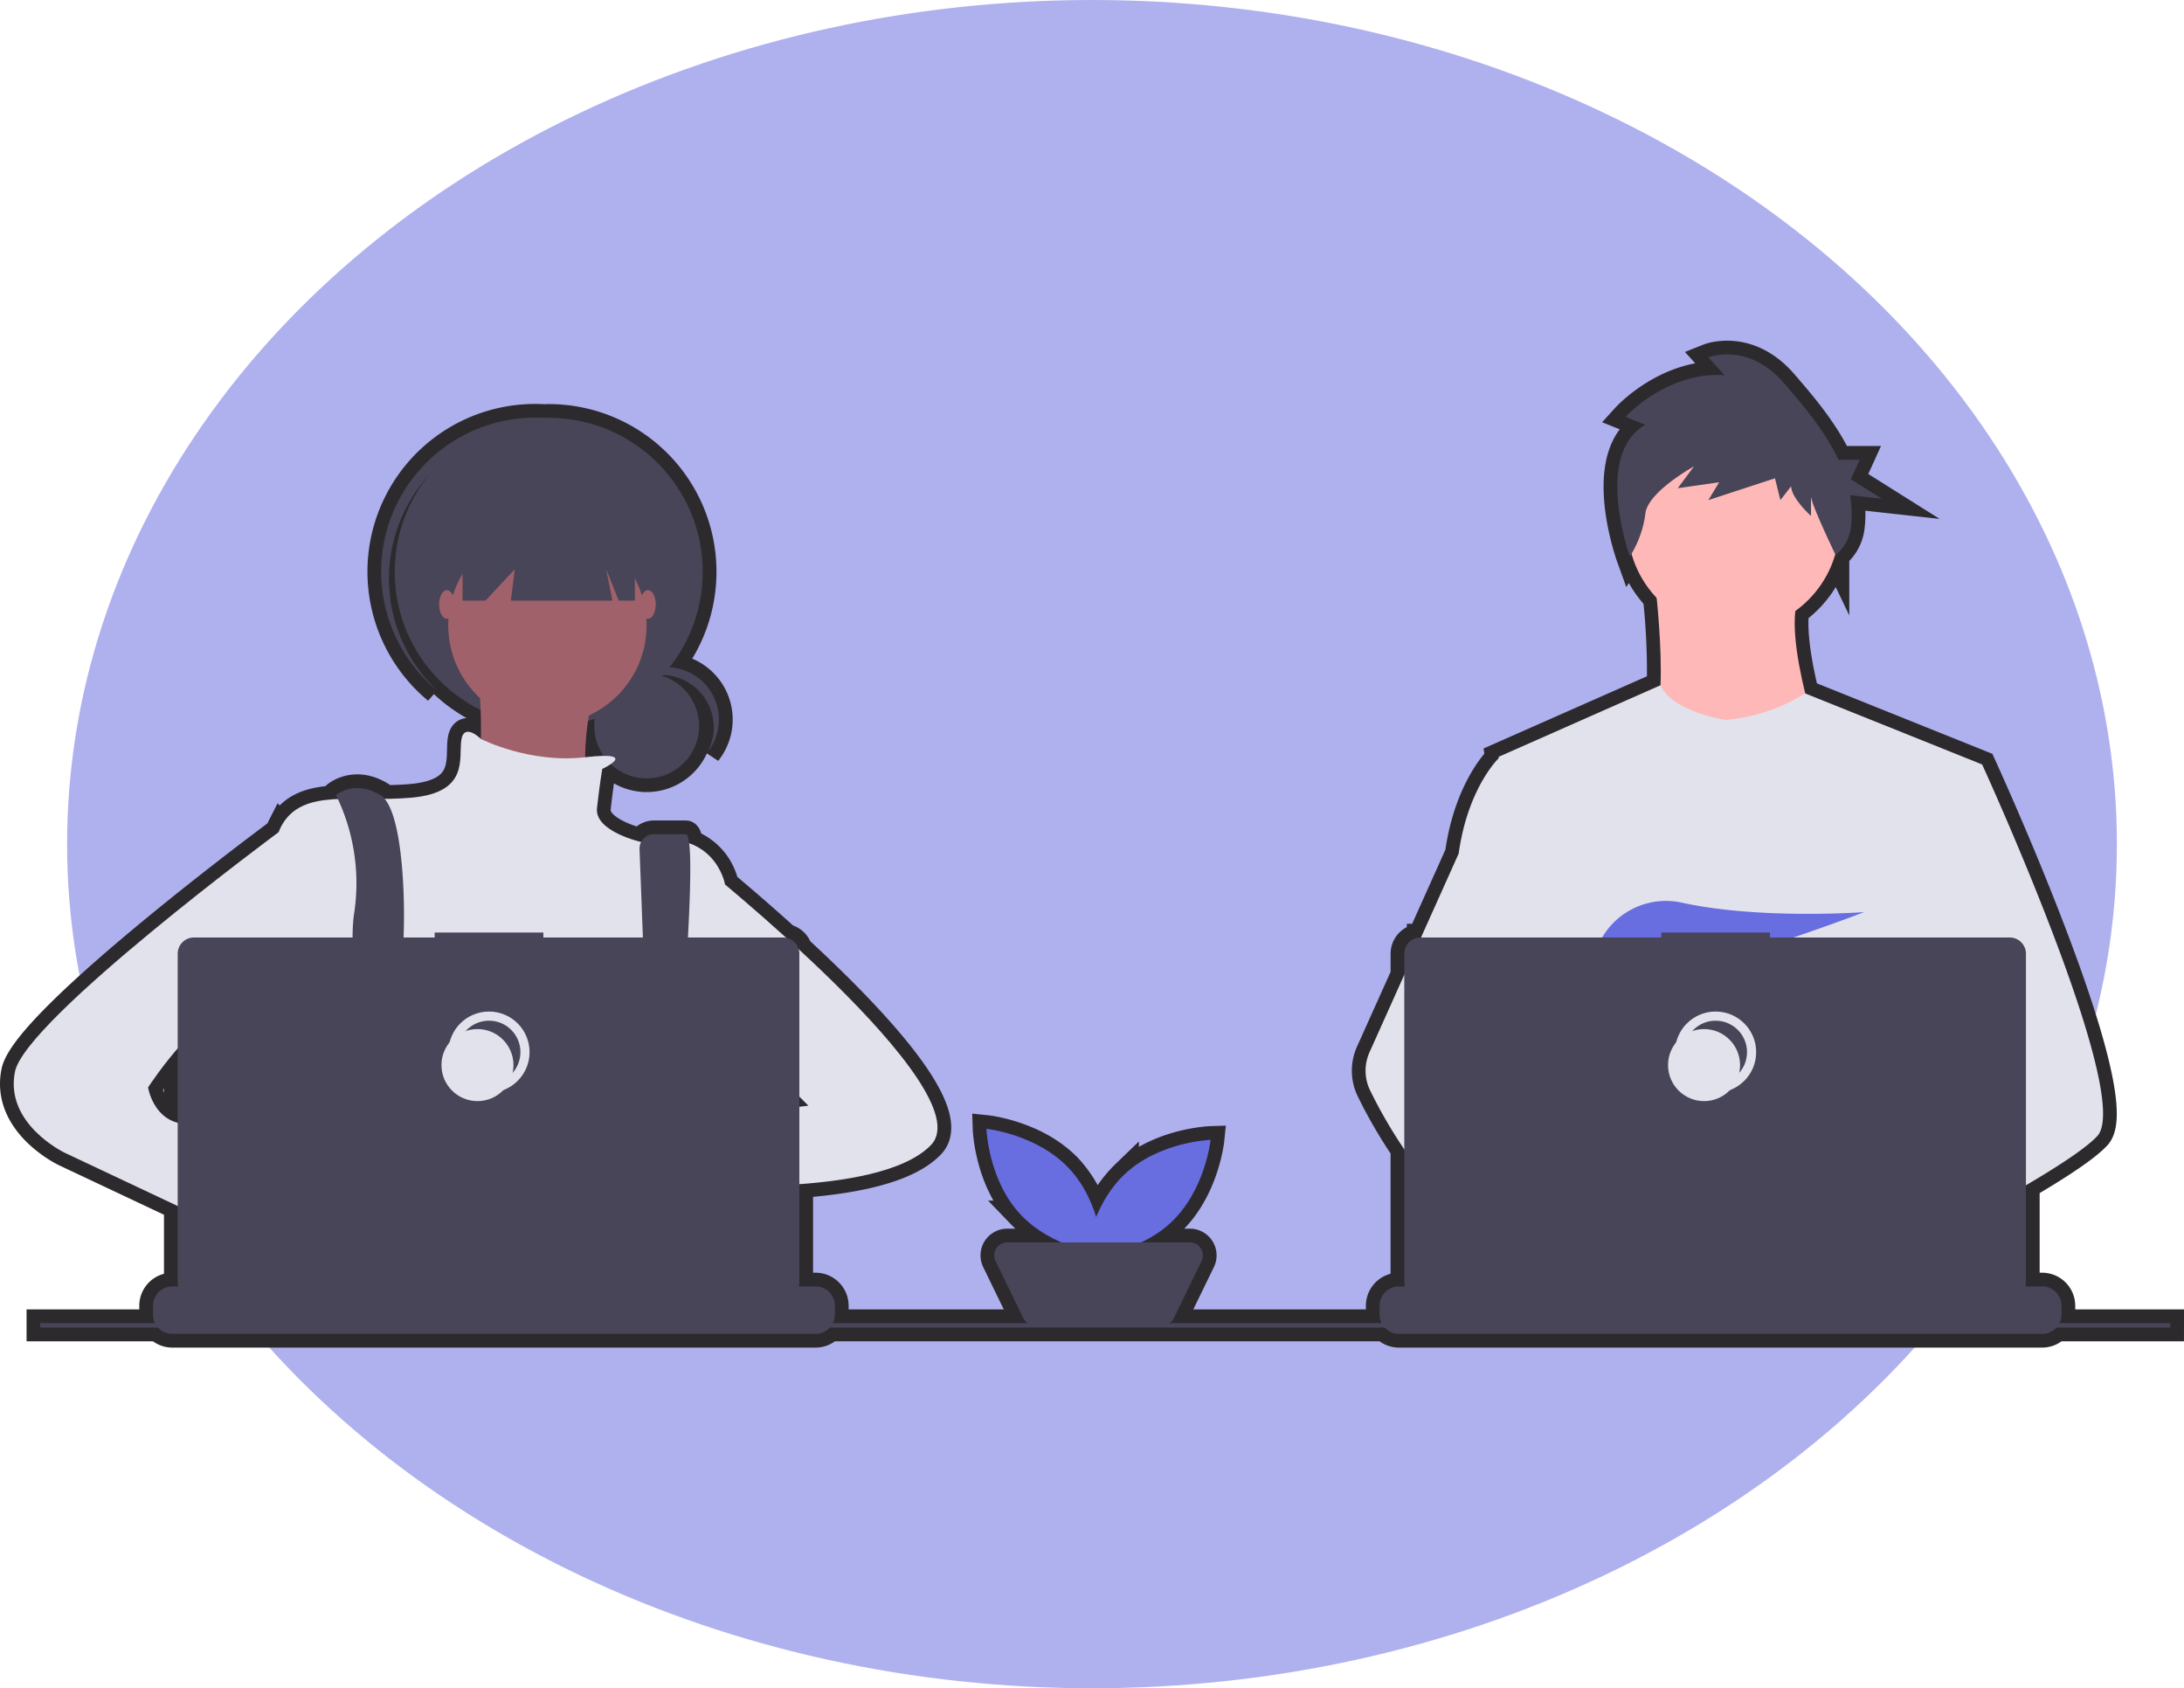 <svg xmlns="http://www.w3.org/2000/svg" width="477.41" height="369" viewBox="0 0 477.41 369"><ellipse cx="238.705" cy="184.5" rx="224.036" ry="184.5" fill="#aeb1ee"/><path d="M474.41,289.188H450.179c.057-.114.121-.225.167-.345a4.183,4.183,0,0,0,.287-1.533V285.4a4.228,4.228,0,0,0-4.229-4.226H442.71a3.5,3.5,0,0,0,.146-.954V259.06l.314-.183c7.085-4.169,12.929-8.02,15.287-10.577,5.073-5.494-6.225-36.273-15.287-58.314-.692-1.688-1.372-3.322-2.031-4.89-4.405-10.485-7.849-18-7.849-18h0L394.612,151.56c-1.536-6.274-2.722-13.173-2.157-18.03a23.183,23.183,0,0,0,8.722-12.38l.066.137a9.14,9.14,0,0,0,3.348-5.982,23.789,23.789,0,0,0-.188-7.067l6.951.766-6.772-4.261,1.935-4.261H401.88c-2.984-6.334-7.772-11.956-11.91-16.74-7.871-9.1-16.53-5.633-16.53-5.633l3.542,3.9c-12.594-.866-21.646,9.1-21.646,9.1l4.329,1.733c-11.414,6.5-3.389,28.781-3.389,28.781s.144-.22.367-.6a23.1,23.1,0,0,0,5.5,9.654,151.63,151.63,0,0,1,.847,19.1h0l-35.4,15.643.047.333h-.047s-6.15,5.844-8.445,19.006q-.153.88-.28,1.8l-8.235,18.351h-.109a3.545,3.545,0,0,0-3.545,3.545h0v4.6L299.365,230a9.82,9.82,0,0,0,.135,8.328,105.3,105.3,0,0,0,7.47,12.874v29.014a3.5,3.5,0,0,0,.146.954H305.8a4.228,4.228,0,0,0-4.227,4.229v1.911a4.183,4.183,0,0,0,.287,1.533c.046.12.11.231.167.345H255.629a2.828,2.828,0,0,0,.97-1.109l6.055-12.446a2.845,2.845,0,0,0-2.558-4.088H249.439a25.111,25.111,0,0,0,6.481-4.306c7.561-7.046,8.707-18.1,8.707-18.1s-11.113.364-18.673,7.41a27.036,27.036,0,0,0-6.337,9.434,27.442,27.442,0,0,0-5.877-10.54c-7.046-7.561-18.106-8.707-18.106-8.707s.365,11.113,7.41,18.674a26.78,26.78,0,0,0,8.973,6.14H220.178a2.843,2.843,0,0,0-2.557,4.088l6.054,12.446a2.839,2.839,0,0,0,.971,1.109H182.054c.057-.114.121-.225.168-.345a4.2,4.2,0,0,0,.286-1.533V285.4a4.228,4.228,0,0,0-4.229-4.226h-3.695a3.509,3.509,0,0,0,.147-.955V258.823c11.473-.819,23.541-3.067,28.807-8.595,6.759-7.1-12.3-27.4-28.97-42.783a3.534,3.534,0,0,0-2.7-2.47c-5.158-4.674-9.923-8.755-13.4-11.674v-.131a12.429,12.429,0,0,0-7.814-8.874c-.159-1.258-.4-1.967-.744-1.967h-6.966a3.128,3.128,0,0,0-2.776,1.7c-.682-.159-10.208-2.457-9.658-7.408.571-5.135,1.142-8.559,1.142-8.559a15.153,15.153,0,0,0,1.867-1.057,11.456,11.456,0,1,0,11.252-19.28c.055-.059.111-.119.165-.179a11.452,11.452,0,0,1,9.715,16.88,11.446,11.446,0,0,0-8.285-18.582,33.654,33.654,0,0,0-26.411-54.524c-.35,0-.695.016-1.042.026a33.657,33.657,0,0,0-24.291,58.76c.286.255.579.494.872.737a33.658,33.658,0,0,1-1.96-46.746c.062-.07.128-.134.19-.2a33.655,33.655,0,0,0,11.344,51.284c.071,2.083.1,4.246.048,6.32-.022-.022-3.707-3.694-4.276.288s1.712,11.411-10.84,12.552c-2.007.183-3.984.248-5.909.265a3.845,3.845,0,0,0-.938-.835c-5.706-3.424-9.7,0-9.7,0s.166.3.431.863c-5.525.246-9.959,1.383-12.413,5.984a10.349,10.349,0,0,0-.54,1.253l-.009,0S5.549,222.84,3.267,234.252s10.84,17.687,10.84,17.687L38.844,263.6v16.618a3.509,3.509,0,0,0,.147.955h-1.32a4.229,4.229,0,0,0-4.227,4.229v1.911a4.183,4.183,0,0,0,.287,1.533c.046.12.11.231.167.345H8.805v.981H34.566a4.224,4.224,0,0,0,3.107,1.37H178.279a4.228,4.228,0,0,0,3.108-1.37h121.3a4.228,4.228,0,0,0,3.108,1.37H446.4a4.228,4.228,0,0,0,3.108-1.37h24.9ZM174.731,241.9v-2.216l1.99,1.99Zm-46.825-76.384a59.059,59.059,0,0,1,.653-7.976c.492-.13.98-.268,1.463-.419a11.2,11.2,0,0,0,1.934,8.094A39.939,39.939,0,0,0,127.906,165.511Zm-95.54,72.164a86.785,86.785,0,0,1,6.478-8.534v16.252C33.346,243.951,32.366,237.675,32.366,237.675Z" fill="none" stroke="#2d2a2e" stroke-miterlimit="10" stroke-width="6"/><path d="M233.74,255.438c7.045,7.56,7.41,18.673,7.41,18.673s-11.06-1.146-18.106-8.706-7.41-18.674-7.41-18.674S226.694,247.877,233.74,255.438Z" fill="#686de0"/><path d="M255.92,267.239c-7.56,7.046-18.673,7.41-18.673,7.41s1.146-11.059,8.707-18.105,18.673-7.41,18.673-7.41S263.481,260.193,255.92,267.239Z" fill="#686de0"/><path d="M254.041,289.679H226.233a2.847,2.847,0,0,1-2.558-1.6l-6.054-12.446a2.843,2.843,0,0,1,2.557-4.088H260.1a2.845,2.845,0,0,1,2.558,4.088L256.6,288.079A2.845,2.845,0,0,1,254.041,289.679Z" fill="#474557"/><circle cx="378.927" cy="114.744" r="23.154" fill="#ffb8b8"/><path d="M361.645,126.321s4.363,32.886-2.349,36.577,39.933,4.027,39.933,4.027-10.4-28.523-5.7-37.248Z" fill="#ffb8b8"/><path d="M433.29,167.092l-3.88,17.664-8.2,37.372-.246,2.047-2.83,23.694-1.883,15.741-1.263,10.573c-7.676,3.945-13.24,6.669-13.24,6.669s-.479-2.4-1.25-5.469c-5.388,1.615-15.357,4.3-23.805,4.83,3.077,3.429,4.49,6.65,2.573,9.027-5.787,7.167-29.68-7.846-38.037-13.445a22.666,22.666,0,0,0-.22,4.049l-6.395-4.918.633-11.316,1.067-19.148,1.341-24.012a25.4,25.4,0,0,1-1.061-3.158c-1.958-6.965-4.335-20.873-6.159-32.536-1.467-9.386-2.569-17.318-2.8-19.006l-.047-.333,35.4-15.643c2.516,5.834,14.264,7.588,14.264,7.588a39.41,39.41,0,0,0,17.362-5.8Z" fill="#e2e2ed"/><path d="M404.432,274.142s-1.5.513-3.936,1.241c-5.388,1.615-15.357,4.294-23.805,4.83-7.273.466-13.42-.655-14.544-5.4a5.017,5.017,0,0,1,1.691-5.1c4.446-4.122,16.059-5.6,25.269-6.1,2.6-.142,5.006-.208,7.009-.233,3.4-.045,5.63.025,5.63.025l.053.208Z" fill="#ffb8b8"/><path d="M359.665,92.842l-4.329-1.733s9.052-9.966,21.646-9.1l-3.542-3.9s8.659-3.466,16.53,5.633c4.138,4.784,8.926,10.406,11.91,16.74h4.637l-1.935,4.261L411.354,109l-6.951-.766a23.794,23.794,0,0,1,.188,7.068,9.14,9.14,0,0,1-3.348,5.981h0s-5.369-11.113-5.369-12.846v4.333s-4.33-3.9-4.33-6.5l-2.361,3.033L388,104.541l-14.562,4.766,2.362-3.9-9.053,1.3,3.543-4.766s-10.233,5.633-10.627,10.4a22.872,22.872,0,0,1-3.389,9.283S348.251,99.341,359.665,92.842Z" fill="#474557"/><path d="M458.457,248.3c-2.358,2.557-8.2,6.408-15.287,10.577-2.635,1.549-5.441,3.146-8.3,4.733-6.829,3.788-13.98,7.541-19.881,10.573-7.676,3.945-13.24,6.669-13.24,6.669s-.479-2.4-1.25-5.469c-1.033-4.109-2.589-9.421-4.21-11.773-.057-.082-.113-.158-.17-.233a2,2,0,0,0-1.417-.983l23.433-14.525,10.126-6.279-7.3-17.415-9.15-21.846,5.523-17.573,5.551-17.664h10.4s3.444,7.519,7.849,18c.659,1.568,1.339,3.2,2.031,4.89C452.232,212.027,463.53,242.806,458.457,248.3Z" fill="#e2e2ed"/><path d="M379.264,289.24c-5.787,7.167-29.68-7.846-38.037-13.445-1.82-1.218-2.9-1.99-2.9-1.99l7.645-10.195,2.422-3.228s2.166,1.149,5.368,3.02l.353.208c2.761,1.621,6.228,3.74,9.726,6.1,4.827,3.265,9.708,6.99,12.853,10.5C379.768,283.642,381.181,286.863,379.264,289.24Z" fill="#ffb8b8"/><path d="M353.759,263.4a14.922,14.922,0,0,0-2.55.208c-7.239,1.243-9.374,7.8-9.982,12.185a22.666,22.666,0,0,0-.22,4.049l-6.395-4.918-2.33-1.792a42.469,42.469,0,0,1-14.938-9.524,75.169,75.169,0,0,1-10.06-11.931,105.257,105.257,0,0,1-7.784-13.351,9.82,9.82,0,0,1-.135-8.328l7.919-17.649,11.575-25.794q.128-.921.28-1.8c2.3-13.162,8.445-19.006,8.445-19.006h4.7l3.142,19.006,3.905,23.612-2.737,8.924L330.27,237.9l6.042,6.562Z" fill="#e2e2ed"/><path d="M359.076,208.387l4.016,4.686c1.492-.285,3.051-.619,4.656-1l-1.154-3.691,2.821,3.291c17-4.182,38.076-12.312,38.076-12.312s-22.752,1.668-39.74-2.043a16.164,16.164,0,0,0-18.333,9.132c-1.793,4.1-1.512,7.646,4.847,7.646a41.975,41.975,0,0,0,6.408-.6Z" fill="#686de0"/><path d="M450.633,285.4v1.911a4.269,4.269,0,0,1-.592,2.163,4.231,4.231,0,0,1-3.637,2.066H305.8a4.209,4.209,0,0,1-3.942-2.7,4.183,4.183,0,0,1-.287-1.533V285.4a4.228,4.228,0,0,1,4.227-4.229H313.9v-.891a.175.175,0,0,1,.175-.176h4.23a.175.175,0,0,1,.176.175h0v.891h2.642v-.891a.176.176,0,0,1,.176-.176h4.229a.175.175,0,0,1,.176.175h0v.891h2.645v-.891a.176.176,0,0,1,.176-.176h4.229a.175.175,0,0,1,.176.175h0v.891h2.642v-.891a.176.176,0,0,1,.176-.176h4.229a.176.176,0,0,1,.177.175h0v.891H342.8v-.891a.176.176,0,0,1,.176-.176h4.23a.175.175,0,0,1,.176.175h0v.891h2.645v-.891a.176.176,0,0,1,.176-.176h4.229a.175.175,0,0,1,.176.175h0v.891h2.642v-.891a.176.176,0,0,1,.176-.176h33.125a.175.175,0,0,1,.176.175h0v.891h2.645v-.891a.176.176,0,0,1,.176-.176h4.229a.178.178,0,0,1,.177.176v.891h2.641v-.891a.176.176,0,0,1,.176-.176H405a.175.175,0,0,1,.177.175h0v.891h2.641v-.891a.176.176,0,0,1,.176-.176h4.23a.175.175,0,0,1,.176.175h0v.891h2.645v-.891a.176.176,0,0,1,.176-.176h4.229a.175.175,0,0,1,.173.176v.891h2.645v-.891a.176.176,0,0,1,.176-.176h4.229a.175.175,0,0,1,.176.175h0v.891h2.642v-.891a.176.176,0,0,1,.176-.176h4.229a.175.175,0,0,1,.176.175h0v.891H446.4a4.228,4.228,0,0,1,4.229,4.226Z" fill="#474557"/><path d="M439.311,204.908H386.9v-1.08H363.139v1.08H310.515a3.545,3.545,0,0,0-3.545,3.545h0v71.763a3.545,3.545,0,0,0,3.545,3.545h128.8a3.545,3.545,0,0,0,3.545-3.545h0V208.453a3.545,3.545,0,0,0-3.545-3.545Z" fill="#474557"/><circle cx="375.016" cy="229.962" r="7.872" fill="none" stroke="#e2e2ed" stroke-miterlimit="10" stroke-width="2"/><circle cx="372.497" cy="232.796" r="7.872" fill="#e2e2ed"/><circle cx="141.363" cy="158.675" r="11.46" fill="#474557"/><path d="M144.556,147.53a11.463,11.463,0,0,1,10.089,16.9,11.457,11.457,0,1,0-19.036-12.589A11.432,11.432,0,0,1,144.556,147.53Z" fill="#474557"/><circle cx="119.949" cy="124.987" r="33.664" fill="#474557"/><path d="M93.528,104.1a33.659,33.659,0,0,1,46.654-3.53c-.275-.261-.548-.525-.834-.779a33.663,33.663,0,1,0-44.732,50.318c.286.255.579.494.872.737A33.657,33.657,0,0,1,93.528,104.1Z" fill="#474557"/><circle cx="119.663" cy="136.684" r="21.682" fill="#a0616a"/><path d="M104.258,143.53s2.853,26.247-1.712,29.1,26.247,6.847,26.247,6.847-4.565-28.529,6.847-35.947Z" fill="#a0616a"/><path d="M131.646,168.065s8.5-3.967-3.741-2.554-22.792-4.008-22.792-4.008-3.708-3.708-4.278.286,1.711,11.411-10.841,12.552-23.964-2.282-28.529,6.277-2.282,45.646-2.282,45.646,8.558,30.81,15.4,35.375,66.757-1.712,66.757-1.712l17.117-30.811V193.17s-2.282-12.552-18.258-9.129c0,0-10.27-2.282-9.7-7.417S131.646,168.065,131.646,168.065Z" fill="#e2e2ed"/><path d="M76.853,283.443c.352-1.536.588-2.4.588-2.4l-.182-1.25-1.88-12.765-.79-5.385c6.845-2.852,8.558-15.976,8.558-15.976l.258-.154,1.168-.7v0l4.194-2.515.085-.051,1.694,1.127,3.442,2.3a40.472,40.472,0,0,0,31.868,7.3,35.073,35.073,0,0,0,7.5-2.167l8.3-2.767.259-.085.255.037,4.868.737.088.016.4.06-1.127,7.793-1.635,11.326c4.317,2.286,8.156,6.581,11.512,11.874q1.114,1.756,2.16,3.655c.907,1.638,1.773,3.341,2.6,5.085.1.208.2.419.3.63.318.684.633,1.373.938,2.066H75.341c.113-.7.227-1.36.337-2a.453.453,0,0,0,.013-.066c.041-.214.078-.422.113-.63C76.188,286.45,76.56,284.715,76.853,283.443Z" fill="#474557"/><path d="M73.447,173.771a43.78,43.78,0,0,1,3.994,25.676c-2.282,14.264,6.847,49.639,6.847,49.639l6.847-1.711s-4.565-29.67-3.424-36.517,1.142-33.664-4.564-37.087S73.447,173.771,73.447,173.771Z" fill="#474557"/><path d="M139.8,185.63l2.4,63.171,4.565,2.853s6.561-69.325,3.138-69.325h-6.966a3.139,3.139,0,0,0-3.139,3.14C139.8,185.522,139.8,185.576,139.8,185.63Z" fill="#474557"/><circle cx="87.426" cy="244.807" r="2.853" fill="#686de0"/><circle cx="144.483" cy="247.66" r="2.853" fill="#686de0"/><polygon points="101.12 109.581 101.12 131.263 106.141 131.263 112.531 124.416 111.675 131.263 133.871 131.263 132.502 124.416 135.24 131.263 138.777 131.263 138.777 109.581 101.12 109.581" fill="#474557"/><ellipse cx="97.696" cy="132.119" rx="1.712" ry="3.138" fill="#a0616a"/><ellipse cx="141.631" cy="132.119" rx="1.712" ry="3.138" fill="#a0616a"/><path d="M153.327,247.375s-25.961-4.85-27.673,3.708,28.814,4.85,28.814,4.85Z" fill="#a0616a"/><path d="M152.757,188.606s62.192,49.64,50.781,61.622-54.775,8.558-54.775,8.558l2.853-14.264,25.1-2.853-12.553-12.553-11.411,1.142Z" fill="#e2e2ed"/><path d="M60.894,271.339l7.988,6.276s5.706,17.688,14.265,12.553-7.988-23.394-7.988-23.394l-9.7-3.423Z" fill="#a0616a"/><path d="M68.882,179.477l-7.966,2.4S5.549,222.84,3.267,234.252s10.84,17.687,10.84,17.687l49.64,23.394,5.135-13.694L45.489,249.657s1.712-3.423-5.135-3.994-7.988-7.988-7.988-7.988,13.694-21.111,21.111-16.547,9.7,7.988,9.7,7.988Z" fill="#e2e2ed"/><path d="M182.508,285.4v1.911a4.2,4.2,0,0,1-.286,1.533,4.309,4.309,0,0,1-.306.63,4.231,4.231,0,0,1-3.637,2.066H37.673a4.209,4.209,0,0,1-3.942-2.7,4.183,4.183,0,0,1-.287-1.533V285.4a4.229,4.229,0,0,1,4.227-4.229h8.107v-.891a.176.176,0,0,1,.176-.176h4.229a.175.175,0,0,1,.176.175h0v.891H53v-.891a.176.176,0,0,1,.176-.176h4.229a.175.175,0,0,1,.176.175h0v.891h2.645v-.891a.176.176,0,0,1,.176-.176h4.229a.175.175,0,0,1,.177.175h0v.891H67.45v-.891a.176.176,0,0,1,.176-.176h4.23a.175.175,0,0,1,.176.175h0v.891h2.642v-.891a.175.175,0,0,1,.175-.176h4.23a.175.175,0,0,1,.176.175h0v.891H81.9v-.891a.176.176,0,0,1,.176-.176h4.229a.175.175,0,0,1,.176.175h0v.891h2.642v-.891a.176.176,0,0,1,.176-.176h33.125a.175.175,0,0,1,.176.175h0v.891h2.645v-.891a.176.176,0,0,1,.176-.176h4.229a.178.178,0,0,1,.177.176v.891h2.642v-.891a.175.175,0,0,1,.175-.176h4.23a.175.175,0,0,1,.176.175h0v.891h2.642v-.891a.175.175,0,0,1,.175-.176h4.23a.175.175,0,0,1,.176.175h0v.891h2.645v-.891a.176.176,0,0,1,.176-.176h4.229a.175.175,0,0,1,.173.176v.891h2.645v-.891a.176.176,0,0,1,.176-.176h4.229a.176.176,0,0,1,.177.175h0v.891h2.641v-.891a.176.176,0,0,1,.176-.176h4.229a.175.175,0,0,1,.177.175h0v.891h12.333a4.228,4.228,0,0,1,4.229,4.226Z" fill="#474557"/><path d="M171.186,204.907H118.778v-1.081H95.014v1.081H42.389a3.545,3.545,0,0,0-3.545,3.545v71.763a3.545,3.545,0,0,0,3.545,3.545h128.8a3.545,3.545,0,0,0,3.545-3.545V208.452A3.545,3.545,0,0,0,171.186,204.907Z" fill="#474557"/><circle cx="106.891" cy="229.961" r="7.872" fill="none" stroke="#e2e2ed" stroke-miterlimit="10" stroke-width="2"/><circle cx="104.372" cy="232.795" r="7.872" fill="#e2e2ed"/><rect x="8.806" y="289.189" width="465.604" height="0.98" fill="#474557"/></svg>